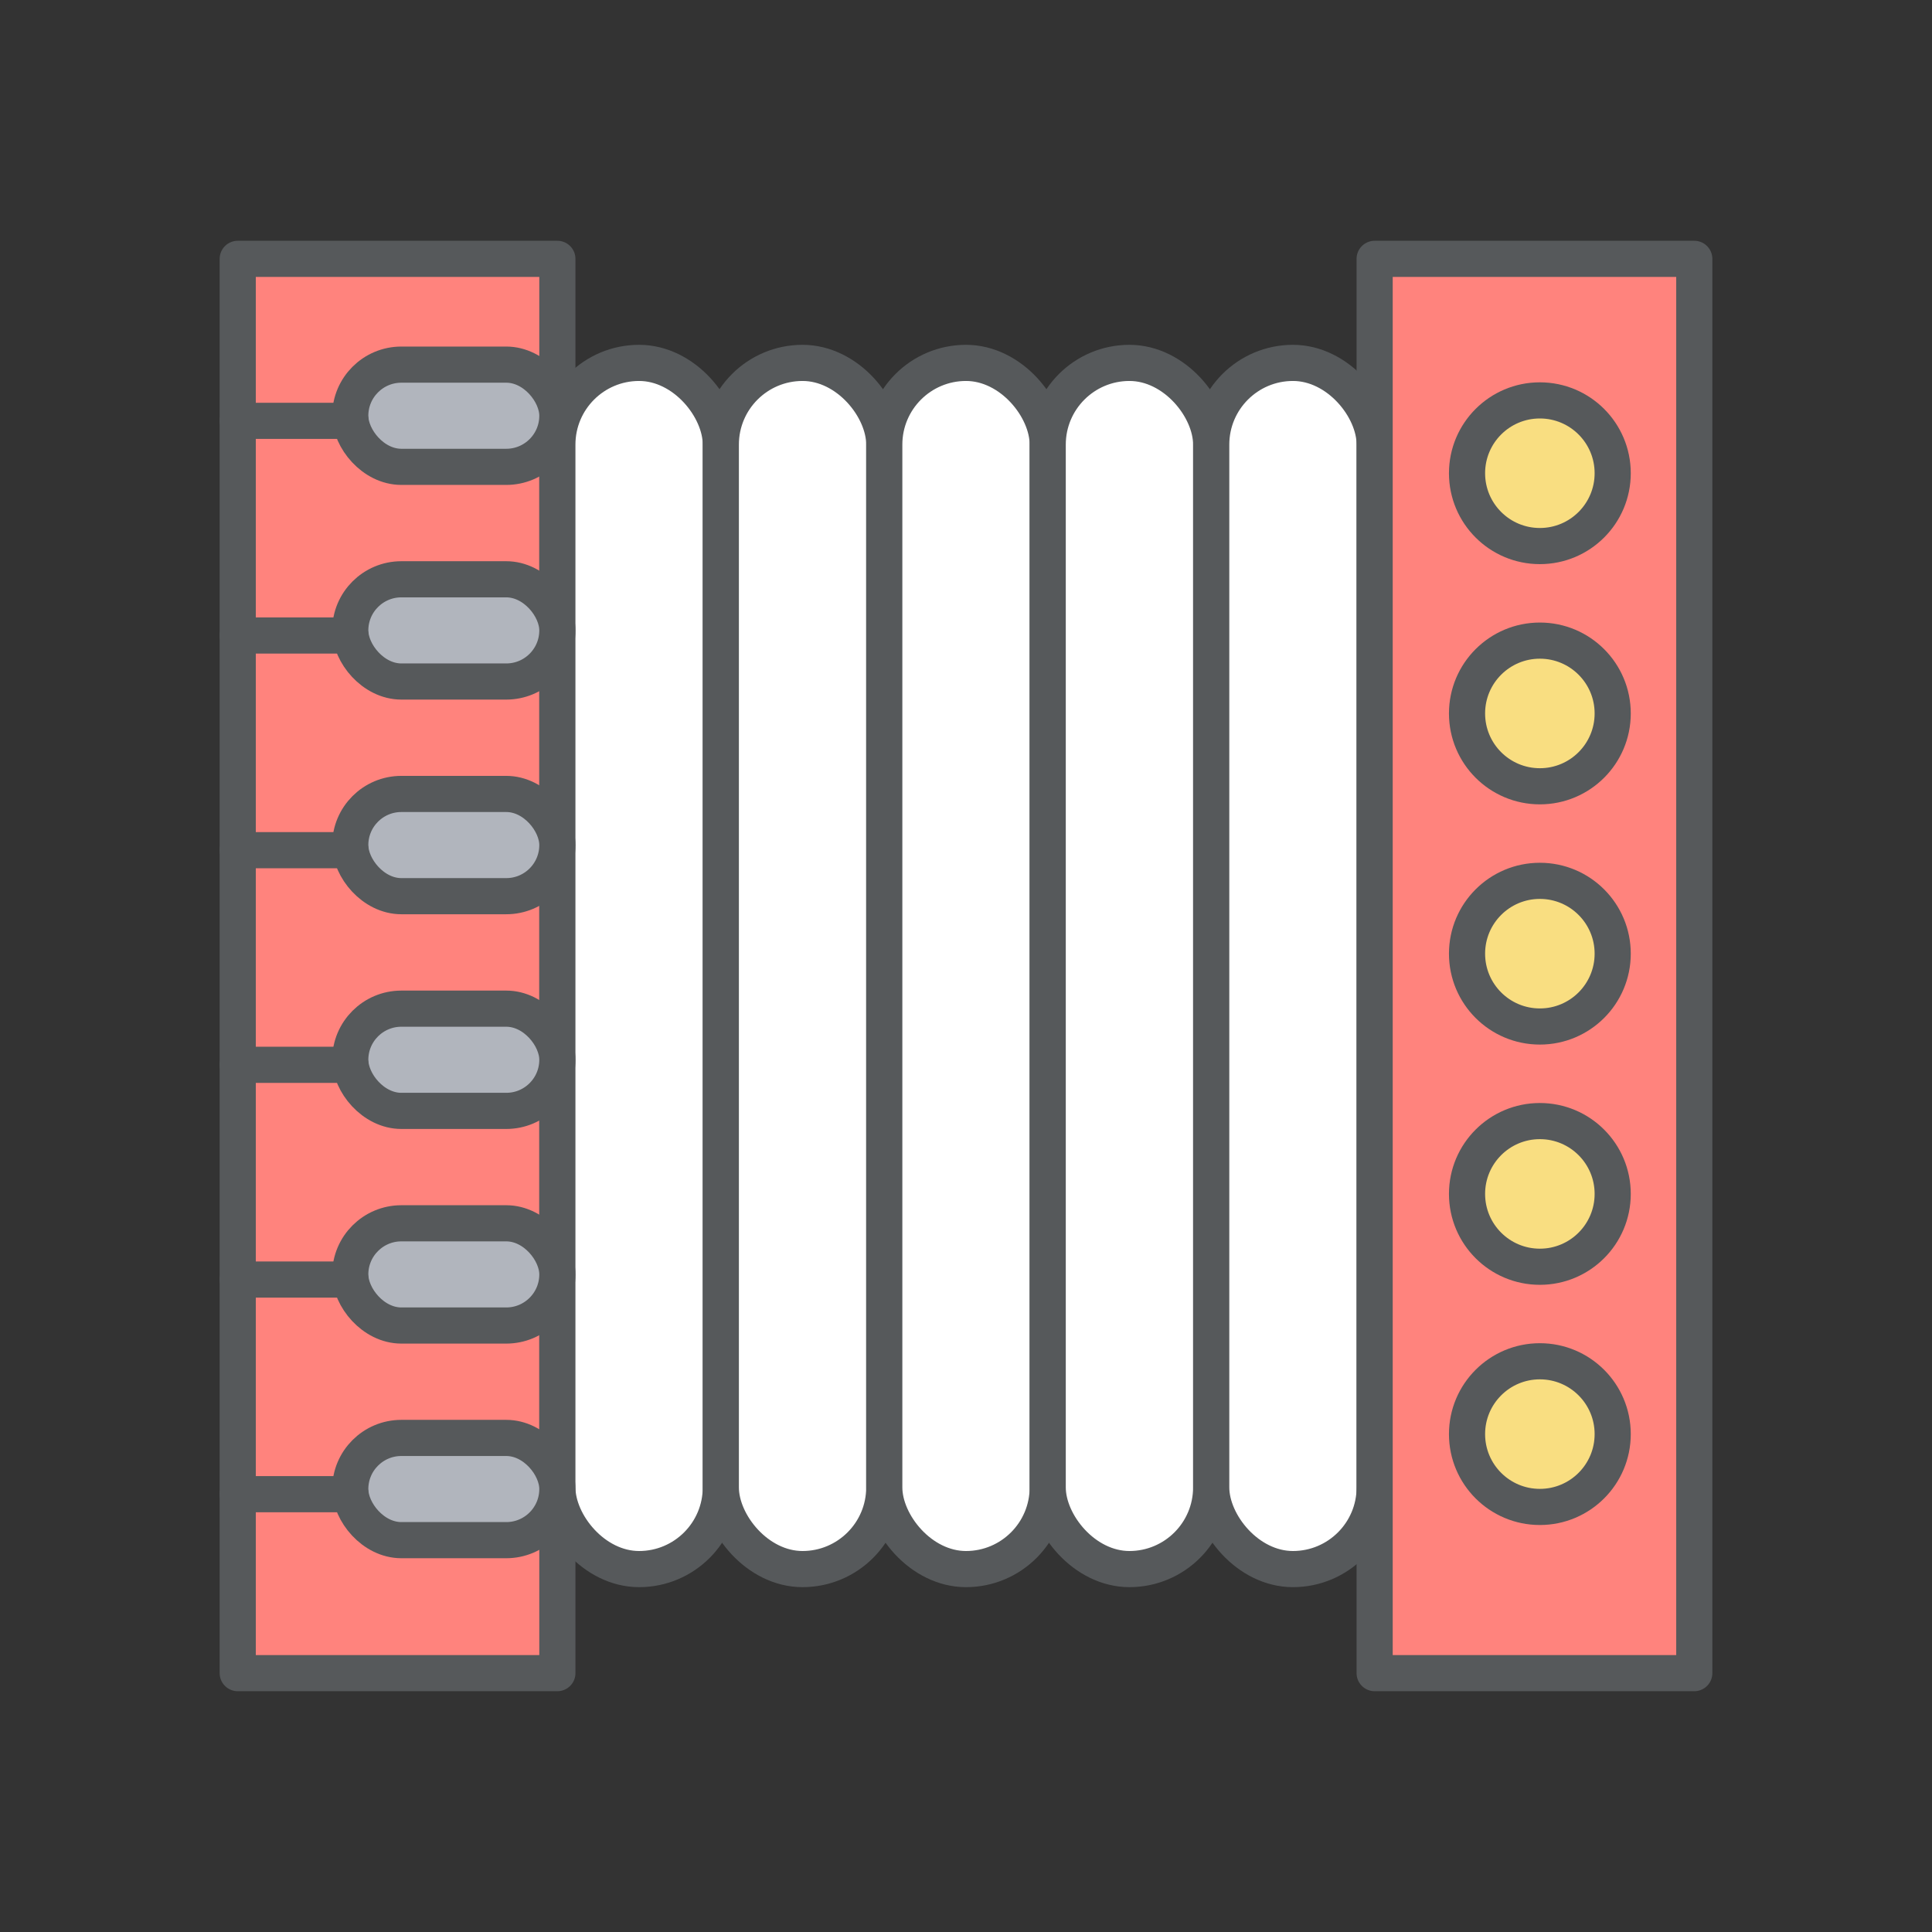 <?xml version="1.0" encoding="UTF-8"?>
<svg version="1.1" viewBox="0 0 192 192" xml:space="preserve" xmlns="http://www.w3.org/2000/svg">
	 <rect x="0" y="0" width="192" height="192" fill="#333333" stroke="none"/>
	 <rect x="23.625" y="25.724" width="31.766" height="140.55" rx="0" ry="6.349" fill="#ff837d" stroke="#56595b" stroke-linecap="round" stroke-linejoin="round" stroke-width="3.592"/><rect x="55.39" y="36.064" width="16.244" height="119.87" ry="8.122" fill="#fff" stroke="#56595b" stroke-linecap="round" stroke-linejoin="round" stroke-width="3.592"/><rect x="71.634" y="36.064" width="16.244" height="119.87" ry="8.122" fill="#fff" stroke="#56595b" stroke-linecap="round" stroke-linejoin="round" stroke-width="3.592"/><rect x="87.878" y="36.064" width="16.244" height="119.87" ry="8.122" fill="#fff" stroke="#56595b" stroke-linecap="round" stroke-linejoin="round" stroke-width="3.592"/><rect x="104.12" y="36.064" width="16.244" height="119.87" ry="8.122" fill="#fff" stroke="#56595b" stroke-linecap="round" stroke-linejoin="round" stroke-width="3.592"/><rect x="120.37" y="36.064" width="16.244" height="119.87" ry="8.122" fill="#fff" stroke="#56595b" stroke-linecap="round" stroke-linejoin="round" stroke-width="3.592"/><rect x="136.61" y="25.724" width="31.766" height="140.55" rx="0" ry="6.349" fill="#ff837d" stroke="#56595b" stroke-linecap="round" stroke-linejoin="round" stroke-width="3.592"/><circle cx="153.03" cy="47.029" r="7.238" fill="#f9de81" stroke="#56595b" stroke-linecap="round" stroke-linejoin="round" stroke-width="3.592"/><circle cx="153.03" cy="70.902" r="7.238" fill="#f9de81" stroke="#56595b" stroke-linecap="round" stroke-linejoin="round" stroke-width="3.592"/><circle cx="153.03" cy="94.775" r="7.238" fill="#f9de81" stroke="#56595b" stroke-linecap="round" stroke-linejoin="round" stroke-width="3.592"/><circle cx="153.03" cy="118.65" r="7.238" fill="#f9de81" stroke="#56595b" stroke-linecap="round" stroke-linejoin="round" stroke-width="3.592"/><circle cx="153.03" cy="142.52" r="7.238" fill="#f9de81" stroke="#56595b" stroke-linecap="round" stroke-linejoin="round" stroke-width="3.592"/><rect x="34.809" y="36.236" width="20.581" height="10.159" ry="5.079" fill="#b1b5bd" stroke="#56595b" stroke-linecap="round" stroke-linejoin="round" stroke-width="3.592"/><path d="m23.625 41.823h11.209" fill="#b1b5bd" stroke="#56595b" stroke-linecap="round" stroke-linejoin="round" stroke-width="3.592"/><rect x="34.809" y="57.569" width="20.581" height="10.159" ry="5.079" fill="#b1b5bd" stroke="#56595b" stroke-linecap="round" stroke-linejoin="round" stroke-width="3.592"/><path d="m23.625 63.156h11.209" fill="#b1b5bd" stroke="#56595b" stroke-linecap="round" stroke-linejoin="round" stroke-width="3.592"/><rect x="34.809" y="78.902" width="20.581" height="10.159" ry="5.079" fill="#b1b5bd" stroke="#56595b" stroke-linecap="round" stroke-linejoin="round" stroke-width="3.592"/><path d="m23.625 84.489h11.209" fill="#b1b5bd" stroke="#56595b" stroke-linecap="round" stroke-linejoin="round" stroke-width="3.592"/><rect x="34.809" y="100.24" width="20.581" height="10.159" ry="5.079" fill="#b1b5bd" stroke="#56595b" stroke-linecap="round" stroke-linejoin="round" stroke-width="3.592"/><path d="m23.625 105.82h11.209" fill="#b1b5bd" stroke="#56595b" stroke-linecap="round" stroke-linejoin="round" stroke-width="3.592"/><rect x="34.809" y="121.57" width="20.581" height="10.159" ry="5.079" fill="#b1b5bd" stroke="#56595b" stroke-linecap="round" stroke-linejoin="round" stroke-width="3.592"/><path d="m23.625 127.16h11.209" fill="#b1b5bd" stroke="#56595b" stroke-linecap="round" stroke-linejoin="round" stroke-width="3.592"/><rect x="34.809" y="142.9" width="20.581" height="10.159" ry="5.079" fill="#b1b5bd" stroke="#56595b" stroke-linecap="round" stroke-linejoin="round" stroke-width="3.592"/><path d="m23.625 148.49h11.209" fill="#b1b5bd" stroke="#56595b" stroke-linecap="round" stroke-linejoin="round" stroke-width="3.592"/></svg>
